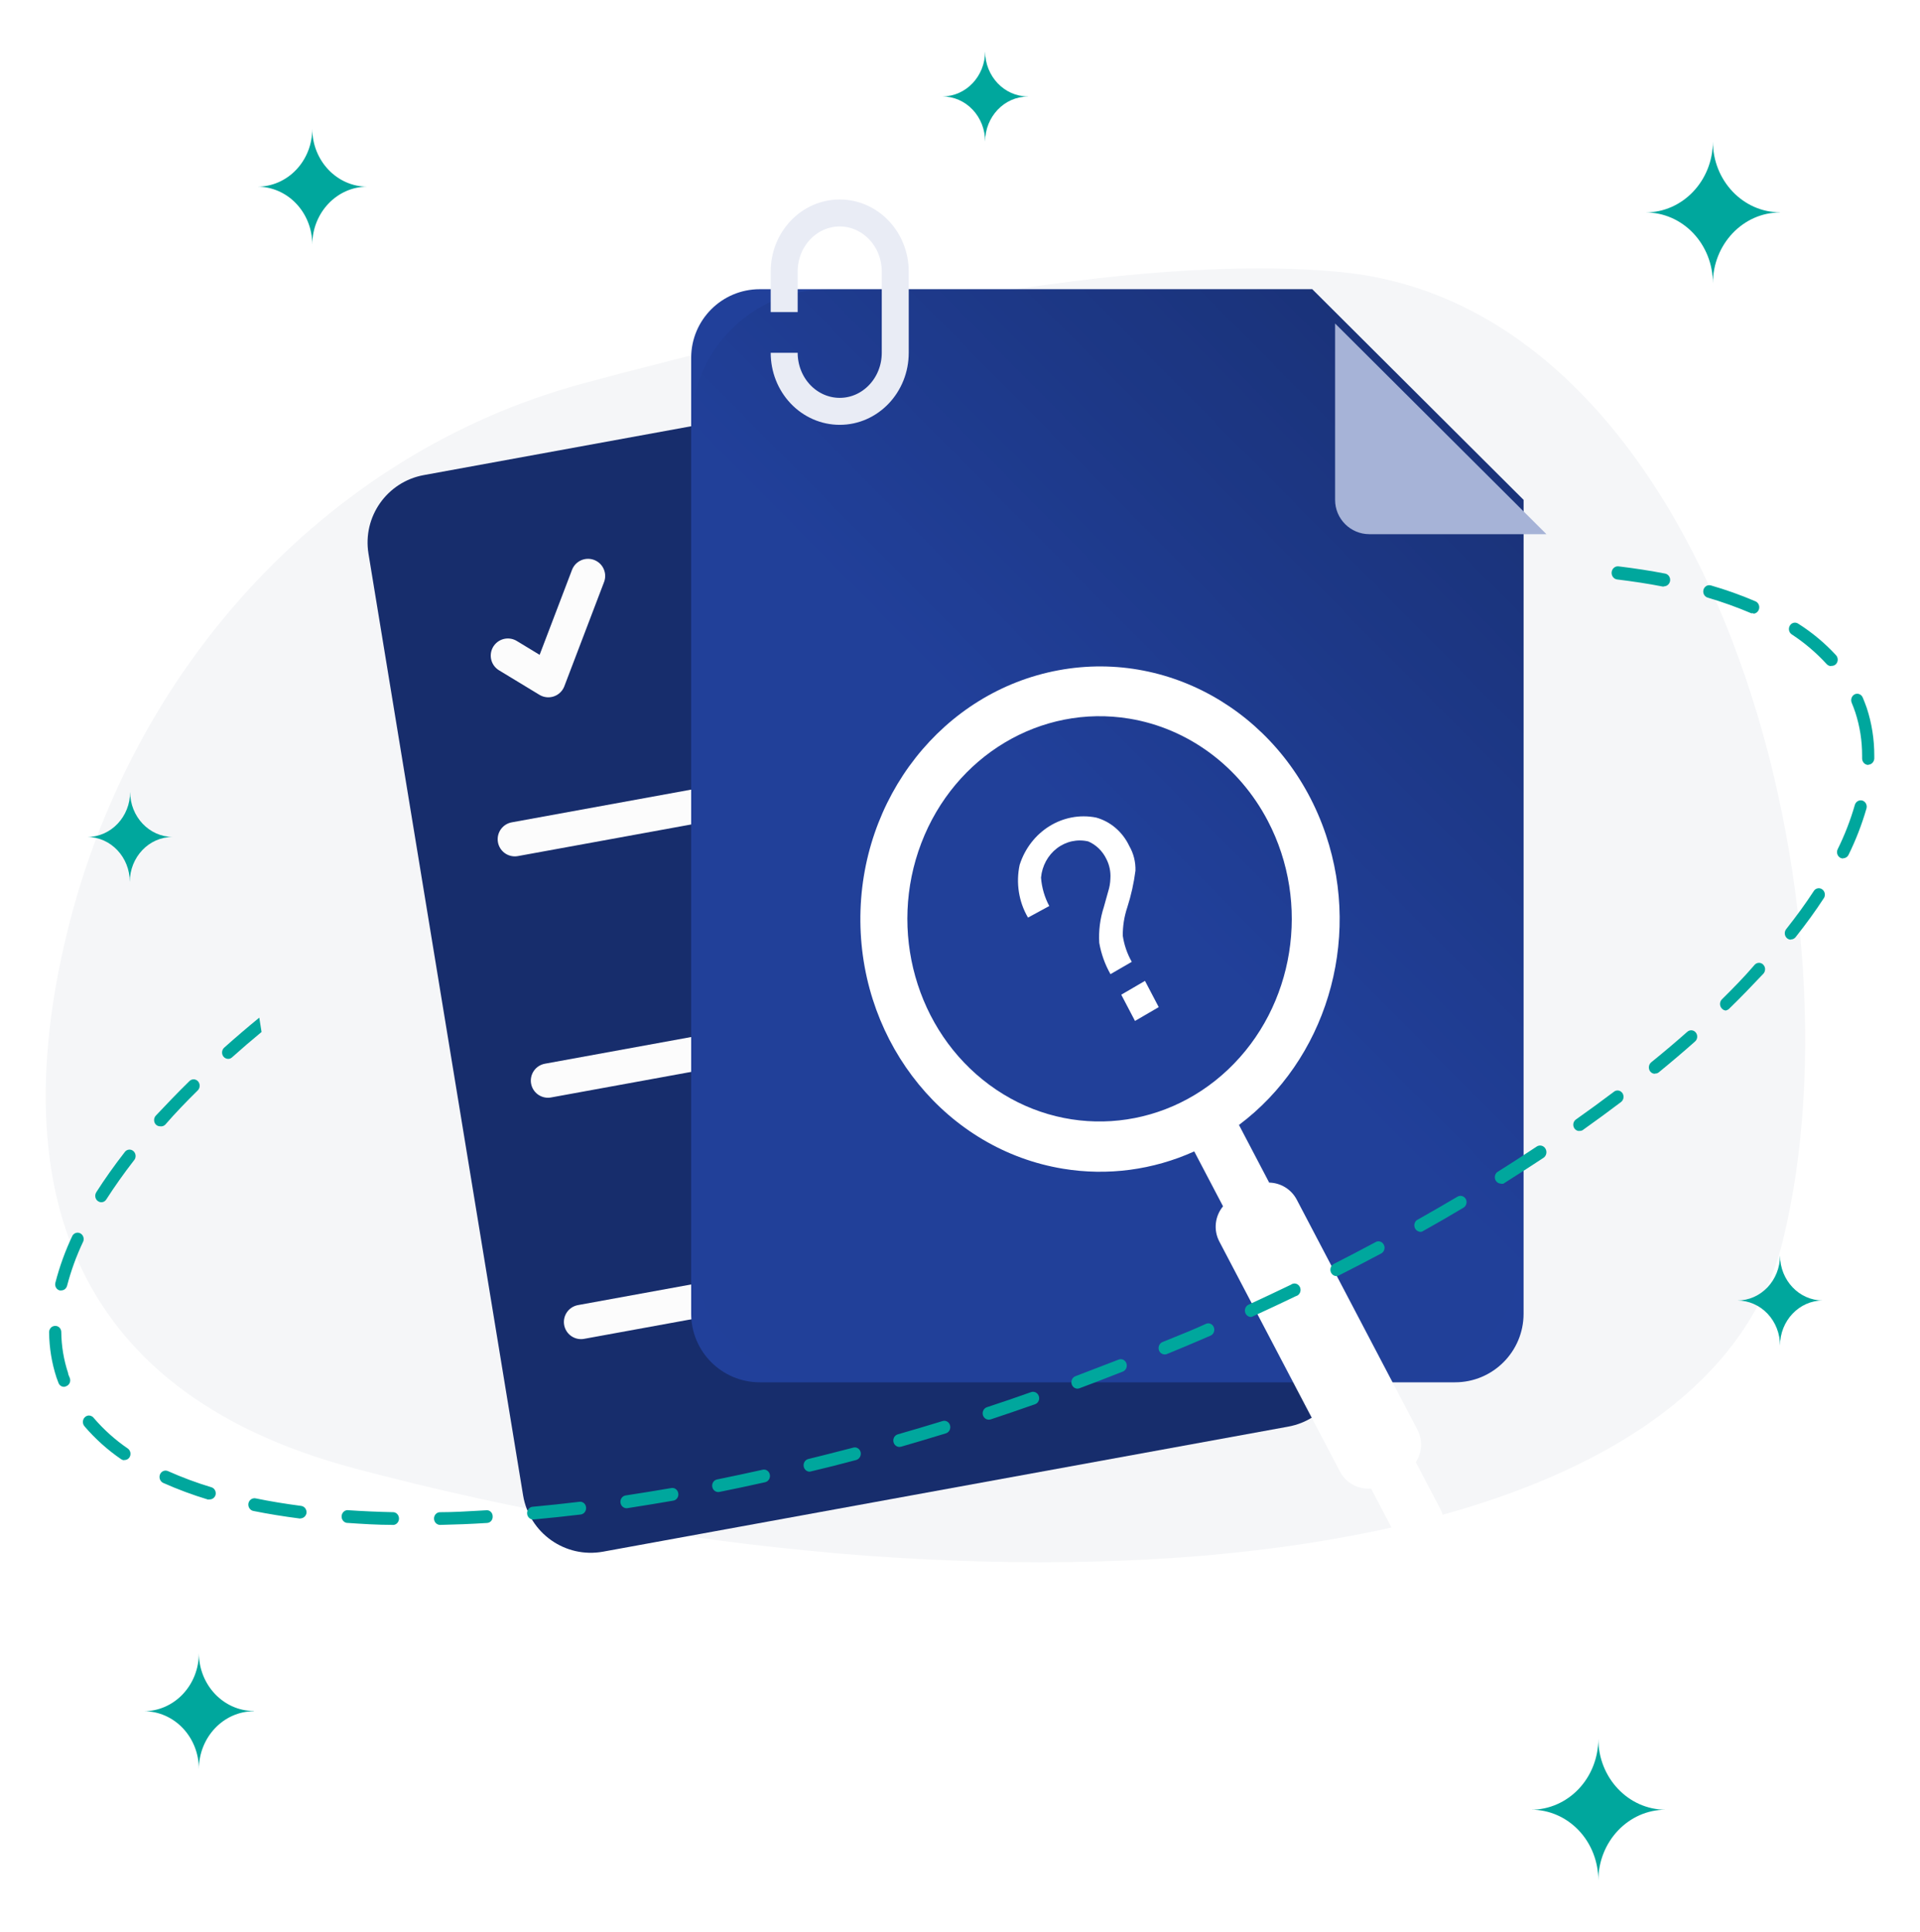 <svg width="168" height="169" viewBox="0 0 168 169" fill="none" xmlns="http://www.w3.org/2000/svg">
    <path d="M50.93 33.568C28.375 39.691 10.555 59.036 5.341 83.903C1.454 102.412 4.868 121.501 31.029 128.454C87.577 143.48 148.672 138.491 156.013 108.48C163.354 78.47 149.73 26.994 117.385 23.808C98.968 21.978 71.323 28.053 50.93 33.568Z" fill="#F5F6F8"/>
    <path d="M45.77 130.807C46.314 134.118 49.467 136.339 52.768 135.737L112.725 124.798C115.945 124.211 118.099 121.152 117.569 117.923L106.032 47.682L84.828 32.84L37.085 41.56C33.866 42.147 31.712 45.206 32.242 48.434L45.77 130.807Z" fill="#172D6C"/>
    <path d="M45.046 73.413L83.491 66.402" stroke="#FCFCFC" stroke-width="3" stroke-linecap="round"/>
    <path d="M44.44 57.353L47.978 59.499L51.453 50.384" stroke="#FCFCFC" stroke-width="3" stroke-linecap="round" stroke-linejoin="round"/>
    <path d="M47.947 94.528L86.385 87.518" stroke="#FCFCFC" stroke-width="3" stroke-linecap="round"/>
    <path d="M50.84 115.644L89.285 108.633" stroke="#FCFCFC" stroke-width="3" stroke-linecap="round"/>
    <path d="M66.478 25.299C63.165 25.299 60.478 27.985 60.478 31.299V114.922C60.478 118.236 63.165 120.922 66.478 120.922H127.313C130.626 120.922 133.313 118.236 133.313 114.922V43.729L114.821 25.299H66.478Z" fill="#21409A"/>
    <path d="M60.478 108.922C60.478 115.55 65.851 120.922 72.478 120.922H121.313C127.94 120.922 133.313 115.55 133.313 108.922V43.729L114.821 25.299H72.478C65.851 25.299 60.478 30.671 60.478 37.299V108.922Z" fill="url(#paint0_linear_1641_73735)" fill-opacity="0.23"/>
    <g filter="url(#filter0_d_1641_73735)">
        <path d="M114.821 25.299V40.729C114.821 42.386 116.164 43.729 117.821 43.729H133.313L114.821 25.299Z" fill="#A6B3D7"/>
    </g>
    <g filter="url(#filter1_d_1641_73735)">
        <path d="M68.616 25.299V21.752C68.616 18.924 70.791 16.631 73.475 16.631V16.631C74.764 16.631 75.999 17.17 76.911 18.131C77.822 19.091 78.334 20.394 78.334 21.752V28.863C78.334 31.691 76.158 33.984 73.475 33.984V33.984C72.186 33.984 70.951 33.444 70.039 32.484C69.128 31.523 68.616 30.221 68.616 28.863" stroke="#E9ECF5" stroke-width="2.36"/>
    </g>
    <g filter="url(#filter2_d_1641_73735)">
        <path fill-rule="evenodd" clip-rule="evenodd" d="M96.015 97.238C85.885 95.571 78.385 86.427 78.283 75.62C78.182 64.813 85.51 55.514 95.606 53.636C105.703 51.758 115.608 57.852 119.022 68.042C122.167 77.43 118.953 87.759 111.409 93.409L114.053 98.451C115.034 98.472 115.976 99.01 116.467 99.945L127.024 120.069C127.512 120.999 127.424 122.083 126.88 122.905L129.044 127.03C129.331 127.579 129.398 128.226 129.229 128.827C129.061 129.428 128.671 129.932 128.148 130.229C127.63 130.531 127.019 130.604 126.45 130.431C125.88 130.259 125.4 129.855 125.113 129.309L122.965 125.214C121.88 125.31 120.789 124.762 120.248 123.731L109.691 103.606C109.154 102.581 109.315 101.37 110.016 100.526L107.496 95.723C103.893 97.349 99.915 97.882 96.015 97.238ZM101.818 57.867C94.087 56.589 86.541 61.101 83.615 68.751C80.689 76.401 83.156 85.168 89.567 89.899C95.977 94.63 104.636 94.075 110.456 88.56C116.275 83.046 117.717 74.029 113.933 66.808C111.423 62.014 106.95 58.713 101.818 57.867ZM92.218 70.662C93.156 67.715 96.01 65.948 98.909 66.518C100.171 66.867 101.228 67.773 101.81 69.004C102.187 69.654 102.376 70.406 102.352 71.167C102.211 72.258 101.972 73.332 101.637 74.374C101.369 75.173 101.236 76.014 101.244 76.861C101.364 77.666 101.631 78.44 102.03 79.139L100.167 80.217C99.685 79.372 99.353 78.443 99.184 77.474C99.122 76.415 99.258 75.353 99.585 74.35L99.962 72.999C100.082 72.63 100.148 72.245 100.159 71.855C100.199 71.253 100.074 70.652 99.797 70.123C99.46 69.437 98.903 68.9 98.225 68.607C97.27 68.383 96.271 68.602 95.481 69.208C94.69 69.813 94.183 70.747 94.089 71.772C94.155 72.647 94.402 73.496 94.812 74.258L92.949 75.269C92.143 73.894 91.881 72.239 92.218 70.662ZM101.11 82.015L103.186 80.805L104.389 83.101L102.313 84.311L101.11 82.015Z" fill="white"/>
    </g>
    <path fill-rule="evenodd" clip-rule="evenodd" d="M155.751 18.584C152.508 18.595 149.883 21.366 149.878 24.785C149.88 23.141 149.263 21.564 148.161 20.401C147.059 19.238 145.564 18.584 144.005 18.584C147.248 18.573 149.873 15.802 149.878 12.384C149.883 15.8 152.51 18.569 155.751 18.574" fill="#00A79D"/>
    <path fill-rule="evenodd" clip-rule="evenodd" d="M145.735 158.31C142.492 158.315 139.863 161.082 139.853 164.5C139.858 162.857 139.24 161.279 138.138 160.117C137.035 158.955 135.539 158.304 133.979 158.31C135.539 158.31 137.034 157.656 138.136 156.493C139.237 155.33 139.855 153.753 139.853 152.109C139.858 155.532 142.488 158.304 145.735 158.31Z" fill="#00A79D"/>
    <path fill-rule="evenodd" clip-rule="evenodd" d="M22.211 149.695C19.558 149.701 17.408 151.967 17.402 154.764C17.405 153.419 16.899 152.128 15.997 151.177C15.094 150.226 13.87 149.692 12.594 149.695C13.872 149.692 15.096 149.155 15.998 148.2C16.9 147.246 17.405 145.953 17.402 144.606C17.408 147.403 19.558 149.669 22.211 149.675" fill="#00A79D"/>
    <path fill-rule="evenodd" clip-rule="evenodd" d="M89.941 8.447C87.877 8.447 86.202 10.207 86.197 12.383C86.199 11.338 85.807 10.334 85.106 9.593C84.406 8.853 83.454 8.437 82.462 8.437C84.522 8.431 86.192 6.672 86.197 4.5C86.202 6.676 87.877 8.437 89.941 8.437" fill="#00A79D"/>
    <path fill-rule="evenodd" clip-rule="evenodd" d="M159.496 113.765C157.428 113.765 155.751 115.532 155.751 117.711C155.754 116.666 155.362 115.662 154.661 114.921C153.96 114.181 153.009 113.765 152.017 113.765C154.079 113.765 155.751 112.002 155.751 109.828C155.757 112.004 157.431 113.765 159.496 113.765Z" fill="#00A79D"/>
    <path fill-rule="evenodd" clip-rule="evenodd" d="M15.093 73.216C13.03 73.216 11.358 74.979 11.358 77.153C11.358 74.987 9.698 73.227 7.643 73.216C9.71 73.216 11.387 71.449 11.387 69.269C11.387 71.445 13.057 73.211 15.122 73.216" fill="#00A79D"/>
    <path fill-rule="evenodd" clip-rule="evenodd" d="M32.133 16.33C29.479 16.336 27.329 18.602 27.324 21.399C27.327 20.054 26.821 18.763 25.919 17.812C25.016 16.861 23.792 16.328 22.516 16.33C23.792 16.333 25.016 15.8 25.919 14.849C26.821 13.898 27.327 12.607 27.324 11.262C27.329 14.059 29.479 16.325 32.133 16.33Z" fill="#00A79D"/>
    <path fill-rule="evenodd" clip-rule="evenodd" d="M145.487 51.309H145.582L145.611 51.289C145.884 51.286 146.111 51.065 146.136 50.778C146.16 50.491 145.974 50.231 145.706 50.177C144.413 49.926 143.045 49.716 141.638 49.546C141.339 49.501 141.063 49.721 141.021 50.036C140.979 50.352 141.187 50.643 141.486 50.688C142.874 50.858 144.214 51.058 145.487 51.309ZM153.422 53.643C153.357 53.657 153.289 53.657 153.223 53.643C151.981 53.115 150.712 52.66 149.422 52.28C149.24 52.228 149.098 52.078 149.05 51.887C149.002 51.695 149.055 51.49 149.188 51.351C149.321 51.211 149.516 51.157 149.697 51.209C151.031 51.594 152.341 52.062 153.622 52.611C153.847 52.718 153.973 52.975 153.925 53.23C153.878 53.486 153.669 53.673 153.422 53.683V53.643ZM159.837 58.1C159.94 58.209 160.081 58.27 160.227 58.27V58.25C160.38 58.265 160.532 58.211 160.645 58.1C160.852 57.881 160.852 57.528 160.645 57.309C159.66 56.244 158.548 55.318 157.338 54.554C157.091 54.391 156.766 54.469 156.611 54.73C156.456 54.989 156.53 55.333 156.777 55.496C157.896 56.227 158.924 57.102 159.837 58.1ZM163.458 66.915C163.166 66.904 162.935 66.652 162.935 66.344V66.114C162.94 64.818 162.738 63.532 162.337 62.307C162.241 62.027 162.137 61.746 162.023 61.476C161.908 61.194 162.026 60.866 162.289 60.735C162.419 60.674 162.566 60.671 162.698 60.725C162.83 60.78 162.936 60.888 162.992 61.025L162.992 61.026L162.993 61.026C163.116 61.326 163.239 61.627 163.344 61.937C163.784 63.28 164.005 64.692 164 66.114V66.364C163.981 66.649 163.766 66.876 163.496 66.895L163.458 66.915ZM161.025 75.039C161.102 75.079 161.186 75.099 161.272 75.099V75.079C161.465 75.083 161.643 74.975 161.738 74.798C162.381 73.497 162.909 72.135 163.315 70.731C163.357 70.588 163.342 70.433 163.274 70.301C163.206 70.17 163.091 70.072 162.954 70.03C162.674 69.952 162.385 70.12 162.299 70.411C161.914 71.75 161.411 73.047 160.797 74.287C160.665 74.561 160.767 74.896 161.025 75.039ZM156.692 82.201C156.57 82.197 156.453 82.151 156.359 82.071C156.25 81.975 156.182 81.838 156.17 81.689C156.157 81.541 156.202 81.393 156.292 81.279C157.186 80.147 158.013 79.015 158.735 77.904C158.911 77.681 159.218 77.636 159.444 77.8C159.671 77.963 159.742 78.282 159.609 78.535C158.868 79.677 158.022 80.838 157.1 82.001C156.995 82.119 156.846 82.185 156.692 82.181V82.201ZM150.657 88.221C150.757 88.337 150.898 88.402 151.047 88.401V88.381C151.157 88.358 151.256 88.299 151.332 88.211C152.368 87.209 153.318 86.208 154.268 85.206C154.417 85.066 154.479 84.851 154.429 84.648C154.38 84.445 154.227 84.288 154.033 84.241C153.839 84.194 153.637 84.265 153.508 84.425C152.653 85.426 151.674 86.428 150.657 87.43C150.45 87.648 150.45 88.002 150.657 88.221ZM144.803 93.931C144.64 93.933 144.486 93.855 144.385 93.72C144.208 93.473 144.25 93.122 144.48 92.929C145.573 92.047 146.637 91.146 147.644 90.254C147.789 90.127 147.986 90.091 148.163 90.159C148.339 90.228 148.468 90.39 148.5 90.585C148.533 90.78 148.464 90.979 148.319 91.106C147.302 92.007 146.228 92.919 145.126 93.82C145.031 93.888 144.917 93.92 144.803 93.911V93.931ZM13.639 98.378C13.741 98.475 13.873 98.529 14.01 98.528C14.176 98.557 14.345 98.501 14.466 98.378C15.331 97.376 16.3 96.375 17.317 95.373C17.523 95.154 17.523 94.8 17.317 94.582C17.109 94.364 16.774 94.364 16.566 94.582C15.54 95.583 14.589 96.585 13.639 97.587L13.639 97.587C13.432 97.806 13.432 98.159 13.639 98.378ZM138.179 98.939C137.952 98.936 137.753 98.78 137.686 98.551C137.619 98.323 137.699 98.075 137.885 97.937C139.035 97.126 140.156 96.305 141.22 95.503C141.333 95.413 141.475 95.376 141.615 95.398C141.755 95.421 141.88 95.502 141.962 95.624C142.132 95.875 142.076 96.225 141.838 96.405C140.764 97.216 139.633 98.048 138.474 98.869C138.383 98.917 138.281 98.938 138.179 98.929V98.939ZM130.819 103.135C130.88 103.356 131.063 103.515 131.28 103.537C131.367 103.562 131.458 103.566 131.546 103.547C132.734 102.796 133.903 102.044 135.043 101.293C135.306 101.127 135.391 100.768 135.233 100.492C135.076 100.215 134.735 100.125 134.473 100.291C133.342 101.043 132.192 101.794 131.004 102.535C130.832 102.676 130.758 102.914 130.819 103.135ZM8.868 105.17C8.672 105.171 8.49 105.058 8.397 104.875C8.303 104.693 8.313 104.471 8.422 104.298C9.153 103.156 9.98 101.984 10.893 100.812C11.006 100.636 11.204 100.543 11.404 100.572C11.604 100.601 11.772 100.747 11.836 100.948C11.901 101.15 11.852 101.373 11.71 101.523C10.826 102.665 10.018 103.807 9.305 104.919C9.212 105.078 9.046 105.173 8.868 105.17ZM123.77 107.33C123.824 107.549 123.997 107.712 124.209 107.744H124.162C124.259 107.772 124.363 107.765 124.457 107.724C125.679 107.043 126.877 106.352 128.049 105.65C128.306 105.501 128.399 105.16 128.258 104.889C128.109 104.626 127.791 104.534 127.536 104.679C126.367 105.37 125.169 106.061 123.962 106.742C123.792 106.879 123.716 107.111 123.77 107.33ZM5.219 112.883C5.263 112.892 5.308 112.892 5.352 112.883C5.587 112.889 5.797 112.729 5.865 112.492C6.218 111.144 6.695 109.835 7.291 108.585C7.384 108.316 7.269 108.016 7.025 107.89C6.781 107.764 6.485 107.852 6.34 108.095C5.714 109.408 5.215 110.783 4.848 112.201C4.808 112.344 4.825 112.497 4.895 112.626C4.965 112.755 5.082 112.848 5.219 112.883ZM109.451 115.207C109.202 115.201 108.99 115.015 108.94 114.759C108.89 114.502 109.015 114.243 109.242 114.135C110.496 113.554 111.732 112.973 112.958 112.382C113.132 112.251 113.364 112.244 113.545 112.362C113.727 112.481 113.824 112.703 113.791 112.926C113.758 113.148 113.602 113.329 113.395 113.383C112.169 113.974 110.924 114.555 109.66 115.136C109.598 115.173 109.53 115.197 109.46 115.207H109.451ZM101.411 118.131C101.493 118.344 101.688 118.482 101.905 118.482H101.915C101.987 118.487 102.058 118.474 102.124 118.442C103.407 117.921 104.671 117.38 105.925 116.839C106.195 116.72 106.322 116.393 106.21 116.108C106.158 115.97 106.054 115.86 105.924 115.803C105.793 115.747 105.646 115.748 105.516 115.808C104.549 116.256 103.593 116.642 102.631 117.03L102.63 117.03L102.629 117.03C102.325 117.153 102.021 117.275 101.715 117.4C101.442 117.516 101.307 117.841 101.411 118.131ZM5.599 121.317C5.384 121.319 5.19 121.179 5.114 120.966L4.943 120.505C4.529 119.235 4.311 117.902 4.297 116.559C4.292 116.409 4.345 116.264 4.443 116.156C4.542 116.049 4.678 115.988 4.82 115.988C4.961 115.98 5.099 116.033 5.201 116.135C5.304 116.238 5.362 116.38 5.362 116.529C5.375 117.75 5.577 118.962 5.96 120.115C5.96 120.208 6.003 120.302 6.045 120.395C6.066 120.442 6.087 120.489 6.103 120.535C6.158 120.672 6.158 120.826 6.103 120.963C6.047 121.099 5.94 121.206 5.808 121.257C5.747 121.291 5.678 121.312 5.609 121.317H5.599ZM93.755 121.009C93.796 121.27 94.005 121.465 94.255 121.477H94.265C94.326 121.477 94.387 121.467 94.445 121.447C95.392 121.099 96.355 120.723 97.313 120.349L97.314 120.348L97.315 120.348L97.316 120.348L97.316 120.347L97.316 120.347L97.317 120.347C97.627 120.226 97.937 120.105 98.246 119.985C98.379 119.933 98.486 119.828 98.545 119.692C98.604 119.557 98.609 119.403 98.56 119.263C98.513 119.125 98.415 119.012 98.288 118.949C98.162 118.887 98.016 118.881 97.885 118.933L94.084 120.395C93.851 120.493 93.714 120.748 93.755 121.009ZM86.519 124.192C86.287 124.191 86.08 124.034 86.006 123.801C85.92 123.505 86.077 123.191 86.358 123.1C87.641 122.679 88.933 122.238 90.226 121.778C90.506 121.685 90.806 121.845 90.9 122.138C90.945 122.278 90.936 122.43 90.873 122.562C90.811 122.694 90.701 122.794 90.568 122.839C89.266 123.3 87.964 123.741 86.671 124.172L86.519 124.192ZM10.893 127.738C10.788 127.737 10.686 127.706 10.598 127.648C9.417 126.84 8.34 125.873 7.395 124.773C7.263 124.623 7.217 124.41 7.277 124.215C7.338 124.021 7.493 123.876 7.684 123.838C7.875 123.8 8.07 123.874 8.194 124.031C9.076 125.06 10.082 125.963 11.187 126.716C11.426 126.889 11.489 127.232 11.33 127.487C11.223 127.65 11.041 127.738 10.854 127.718L10.893 127.738ZM70.318 128.245C70.349 128.52 70.566 128.731 70.83 128.739L70.944 128.719C72.265 128.409 73.585 128.078 74.916 127.718C75.199 127.639 75.372 127.337 75.306 127.036C75.272 126.892 75.185 126.768 75.063 126.692C74.941 126.617 74.796 126.596 74.659 126.636L74.274 126.735L73.895 126.832L73.88 126.836C72.815 127.109 71.761 127.38 70.706 127.637C70.452 127.711 70.287 127.969 70.318 128.245ZM62.847 130.522C62.593 130.523 62.374 130.334 62.324 130.072C62.296 129.927 62.325 129.776 62.404 129.654C62.482 129.531 62.604 129.447 62.742 129.42C64.063 129.15 65.394 128.87 66.734 128.569C66.871 128.537 67.015 128.564 67.133 128.645C67.251 128.726 67.334 128.854 67.361 129C67.42 129.301 67.237 129.596 66.952 129.661C65.603 129.961 64.263 130.252 62.942 130.512L62.847 130.522ZM18.181 131.173H18.334L18.296 131.163C18.541 131.192 18.774 131.039 18.856 130.793C18.897 130.651 18.882 130.497 18.814 130.367C18.746 130.237 18.631 130.141 18.495 130.102C17.202 129.713 15.932 129.241 14.694 128.689C14.426 128.57 14.117 128.7 14 128.98C13.886 129.265 14.009 129.593 14.276 129.721C15.549 130.287 16.853 130.772 18.181 131.173ZM54.798 131.935C54.527 131.923 54.308 131.699 54.288 131.415C54.269 131.13 54.455 130.875 54.721 130.823C56.042 130.623 57.383 130.402 58.741 130.172C58.88 130.146 59.023 130.18 59.138 130.267C59.252 130.354 59.329 130.486 59.35 130.633C59.374 130.779 59.342 130.93 59.259 131.05C59.177 131.171 59.052 131.252 58.913 131.274C57.682 131.491 56.46 131.684 55.253 131.875L54.874 131.935H54.798ZM26.221 132.836H26.288V132.826C26.55 132.826 26.774 132.627 26.82 132.355C26.853 132.049 26.645 131.771 26.354 131.734C24.976 131.554 23.627 131.334 22.363 131.073C22.075 131.018 21.798 131.213 21.736 131.514C21.683 131.82 21.874 132.115 22.163 132.175C23.456 132.436 24.824 132.656 26.221 132.836ZM46.653 132.926C46.359 132.926 46.121 132.675 46.121 132.365C46.121 132.056 46.359 131.805 46.653 131.805C47.984 131.684 49.343 131.534 50.702 131.374C50.841 131.354 50.982 131.395 51.091 131.488C51.201 131.581 51.27 131.717 51.281 131.865C51.315 132.171 51.107 132.449 50.816 132.486C49.457 132.646 48.088 132.796 46.748 132.916L46.653 132.926ZM30.327 133.217C31.638 133.307 33.026 133.397 34.432 133.397H34.451C34.715 133.36 34.912 133.122 34.912 132.841C34.912 132.56 34.715 132.323 34.451 132.285C33.054 132.255 31.695 132.195 30.393 132.105C30.124 132.121 29.908 132.346 29.891 132.63C29.874 132.913 30.061 133.166 30.327 133.217ZM37.977 132.856C37.987 133.158 38.222 133.397 38.509 133.397H38.519C39.849 133.367 41.227 133.317 42.614 133.227C42.754 133.222 42.886 133.157 42.979 133.047C43.072 132.938 43.119 132.793 43.109 132.646C43.109 132.496 43.05 132.353 42.945 132.252C42.84 132.151 42.699 132.101 42.557 132.115L42.108 132.141C40.883 132.214 39.668 132.285 38.499 132.285C38.358 132.285 38.222 132.346 38.123 132.454C38.024 132.561 37.972 132.707 37.977 132.856ZM78.185 126.165C78.249 126.408 78.459 126.576 78.698 126.576L78.841 126.556C80.017 126.221 81.201 125.861 82.393 125.5L82.394 125.499L82.394 125.499L82.394 125.499L82.395 125.499L82.395 125.499L82.395 125.499L82.396 125.499L82.775 125.384C83.056 125.292 83.213 124.978 83.127 124.683C83.087 124.541 82.996 124.422 82.872 124.353C82.749 124.283 82.605 124.268 82.471 124.312C81.16 124.713 79.858 125.103 78.556 125.474C78.42 125.514 78.304 125.609 78.234 125.738C78.165 125.868 78.147 126.022 78.185 126.165ZM116.93 111.63C116.686 111.625 116.476 111.445 116.422 111.194C116.368 110.942 116.484 110.685 116.702 110.569C117.937 109.938 119.154 109.307 120.351 108.665C120.522 108.561 120.734 108.566 120.901 108.677C121.068 108.789 121.163 108.988 121.147 109.196C121.132 109.404 121.008 109.585 120.826 109.667C119.629 110.308 118.403 110.939 117.158 111.57C117.088 111.609 117.009 111.63 116.93 111.63Z" fill="#00A79D"/>
    <path d="M22.687 89.022C21.632 89.884 20.605 90.765 19.617 91.647C19.397 91.845 19.368 92.192 19.551 92.428C19.654 92.553 19.802 92.626 19.959 92.629C20.085 92.632 20.207 92.585 20.301 92.498C21.138 91.747 22.003 91.006 22.886 90.275L22.687 89.022Z" fill="#00A79D"/>
    <defs>
        <filter id="filter0_d_1641_73735" x="112.821" y="24.299" width="26.491" height="26.431" filterUnits="userSpaceOnUse" color-interpolation-filters="sRGB">
            <feFlood flood-opacity="0" result="BackgroundImageFix"/>
            <feColorMatrix in="SourceAlpha" type="matrix" values="0 0 0 0 0 0 0 0 0 0 0 0 0 0 0 0 0 0 127 0" result="hardAlpha"/>
            <feOffset dx="2" dy="3"/>
            <feGaussianBlur stdDeviation="2"/>
            <feColorMatrix type="matrix" values="0 0 0 0 0 0 0 0 0 0 0 0 0 0 0 0 0 0 0.44 0"/>
            <feBlend mode="normal" in2="BackgroundImageFix" result="effect1_dropShadow_1641_73735"/>
            <feBlend mode="normal" in="SourceGraphic" in2="effect1_dropShadow_1641_73735" result="shape"/>
        </filter>
        <filter id="filter1_d_1641_73735" x="65.436" y="15.451" width="16.077" height="23.713" filterUnits="userSpaceOnUse" color-interpolation-filters="sRGB">
            <feFlood flood-opacity="0" result="BackgroundImageFix"/>
            <feColorMatrix in="SourceAlpha" type="matrix" values="0 0 0 0 0 0 0 0 0 0 0 0 0 0 0 0 0 0 127 0" result="hardAlpha"/>
            <feOffset dy="2"/>
            <feGaussianBlur stdDeviation="1"/>
            <feColorMatrix type="matrix" values="0 0 0 0 0 0 0 0 0 0 0 0 0 0 0 0 0 0 0.365 0"/>
            <feBlend mode="normal" in2="BackgroundImageFix" result="effect1_dropShadow_1641_73735"/>
            <feBlend mode="normal" in="SourceGraphic" in2="effect1_dropShadow_1641_73735" result="shape"/>
        </filter>
        <filter id="filter2_d_1641_73735" x="71.282" y="53.298" width="59.038" height="86.226" filterUnits="userSpaceOnUse" color-interpolation-filters="sRGB">
            <feFlood flood-opacity="0" result="BackgroundImageFix"/>
            <feColorMatrix in="SourceAlpha" type="matrix" values="0 0 0 0 0 0 0 0 0 0 0 0 0 0 0 0 0 0 127 0" result="hardAlpha"/>
            <feOffset dx="-3" dy="5"/>
            <feGaussianBlur stdDeviation="2"/>
            <feColorMatrix type="matrix" values="0 0 0 0 0 0 0 0 0 0 0 0 0 0 0 0 0 0 0.24 0"/>
            <feBlend mode="normal" in2="BackgroundImageFix" result="effect1_dropShadow_1641_73735"/>
            <feBlend mode="normal" in="SourceGraphic" in2="effect1_dropShadow_1641_73735" result="shape"/>
        </filter>
        <linearGradient id="paint0_linear_1641_73735" x1="117.116" y1="95.214" x2="154.352" y2="58.326" gradientUnits="userSpaceOnUse">
            <stop stop-color="#010101" stop-opacity="0.01"/>
            <stop offset="1" stop-color="#010101"/>
        </linearGradient>
    </defs>
</svg>
